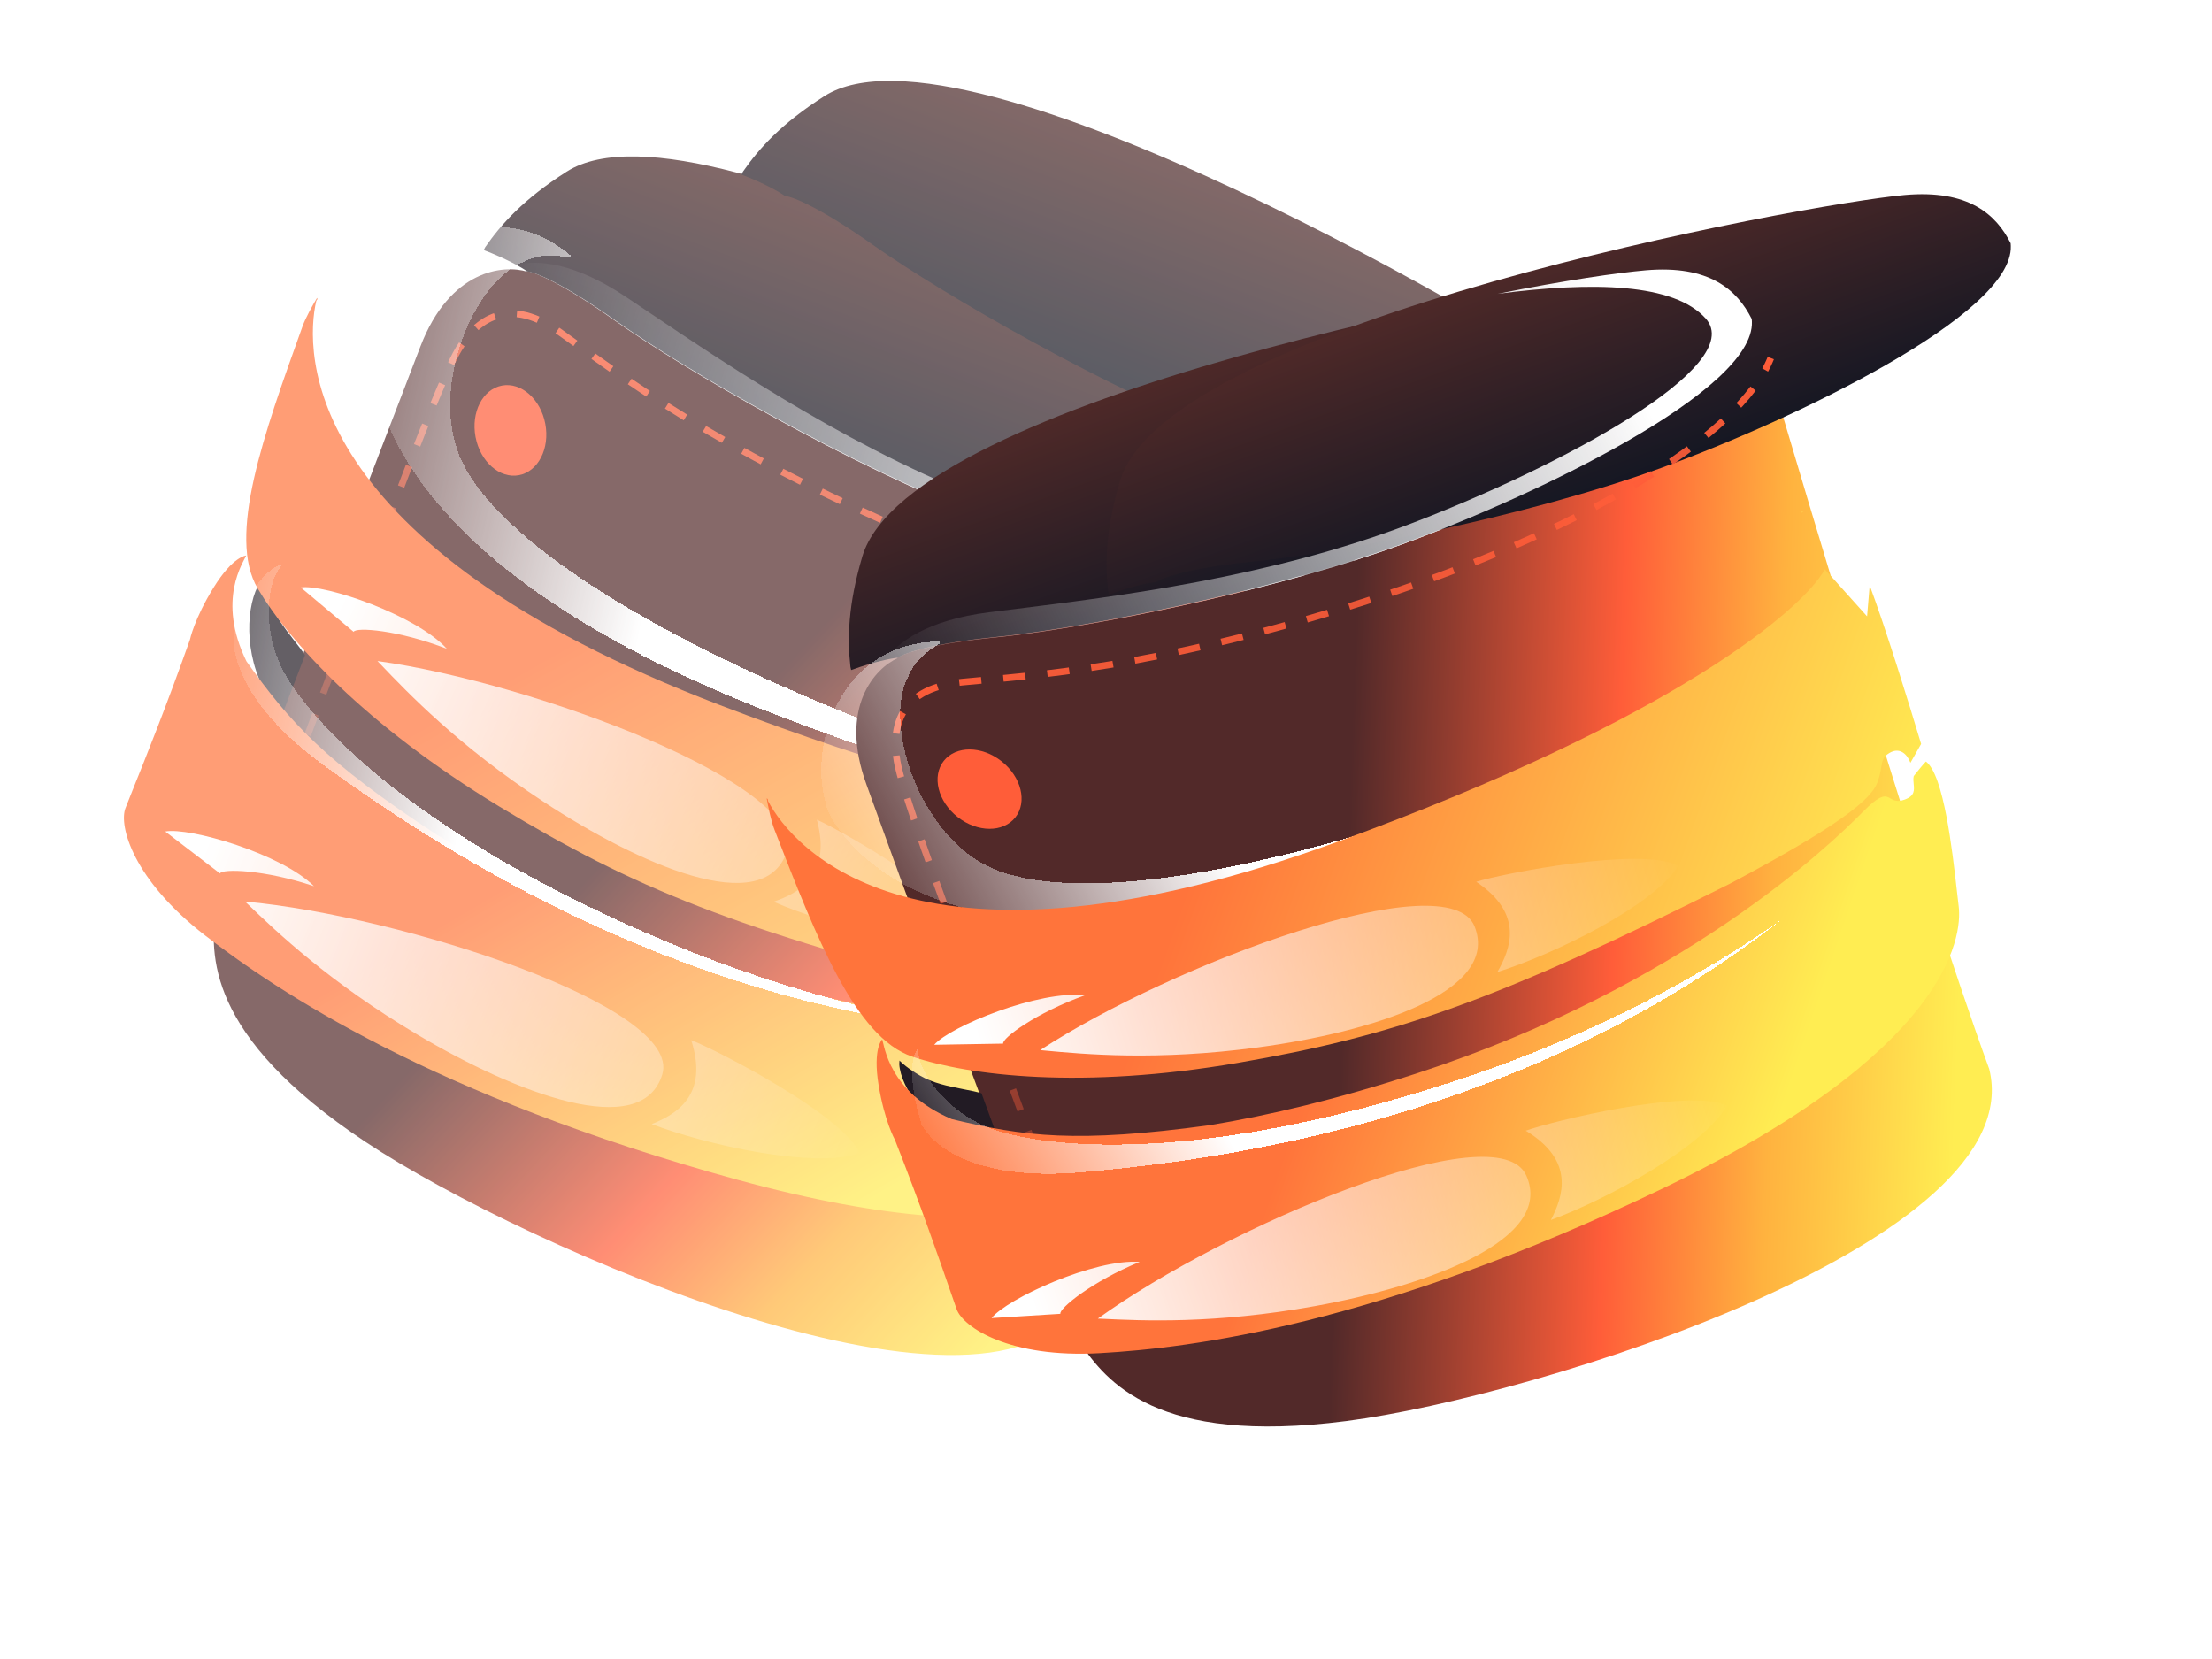 <svg width="44" height="33" viewBox="0 0 44 33" fill="none" xmlns="http://www.w3.org/2000/svg">
<g opacity="0.7">
<path d="M10.486 5.404C10.023 5.261 8.95 5.358 8.361 6.896C8.278 7.114 8.162 7.414 8.023 7.776C6.932 10.611 4.375 17.253 4.287 18.064C4.187 18.978 4.072 20.587 7.267 22.712C10.462 24.837 19.91 28.955 21.514 25.811C22.966 22.018 26.373 14.539 27.201 12.722C27.279 12.55 27.334 12.429 27.363 12.367C27.384 12.318 27.408 12.267 27.432 12.215C27.56 11.942 27.709 11.622 27.768 11.271C27.758 11.332 27.745 11.391 27.73 11.45C27.719 11.464 27.708 11.479 27.697 11.492C26.835 12.566 22.167 11.279 19.544 10.275C16.922 9.272 13.6 7.348 12.221 6.369C11.172 5.625 10.63 5.41 10.465 5.389C10.473 5.395 10.48 5.4 10.486 5.404Z" fill="url(#paint0_linear_705_21028)"/>
<path d="M10.486 5.398C10.651 5.418 11.193 5.633 12.242 6.376C13.622 7.352 16.945 9.272 19.567 10.276C22.189 11.28 26.856 12.568 27.715 11.502C27.726 11.489 27.737 11.475 27.748 11.461C27.905 10.838 27.82 10.102 26.784 9.353C25.176 8.189 14.055 1.641 11.272 3.414C10.41 3.963 9.97 4.46 9.653 4.915C9.643 4.935 9.633 4.955 9.622 4.974C10.079 5.149 10.374 5.32 10.486 5.398Z" fill="url(#paint1_linear_705_21028)"/>
<g filter="url(#filter0_i_705_21028)">
<path d="M10.486 5.398C10.651 5.418 11.193 5.633 12.242 6.376C13.622 7.352 16.945 9.272 19.567 10.276C22.189 11.28 26.856 12.568 27.715 11.502C27.726 11.489 27.737 11.475 27.748 11.461C27.905 10.838 27.82 10.102 26.784 9.353C25.176 8.189 14.055 1.641 11.272 3.414C10.41 3.963 9.97 4.46 9.653 4.915C9.643 4.935 9.633 4.955 9.622 4.974C10.079 5.149 10.374 5.32 10.486 5.398Z" fill="url(#paint2_linear_705_21028)"/>
</g>
<path d="M10.268 5.269C10.693 5.161 11.429 5.223 12.449 5.905C12.581 5.993 12.719 6.086 12.861 6.181C14.611 7.357 17.12 9.042 19.924 10.069C22.957 11.18 27.064 12.101 27.045 10.841C27.031 9.899 25.839 8.814 24.241 7.756C25.438 8.436 26.335 9.017 26.77 9.333C27.805 10.084 27.89 10.824 27.73 11.45C27.72 11.464 27.709 11.478 27.698 11.492C26.836 12.565 22.167 11.279 19.545 10.275C16.923 9.271 13.601 7.348 12.222 6.369C11.173 5.625 10.631 5.409 10.465 5.389C10.424 5.36 10.358 5.319 10.268 5.269Z" fill="url(#paint3_linear_705_21028)"/>
<g filter="url(#filter1_dii_705_21028)">
<ellipse cx="10.242" cy="8.296" rx="0.706" ry="0.907" transform="rotate(-10.758 10.242 8.296)" fill="#FF5D39"/>
</g>
<path fill-rule="evenodd" clip-rule="evenodd" d="M5.226 11.508C5.238 11.495 5.25 11.482 5.261 11.471C5.262 11.474 5.262 11.478 5.262 11.483C5.266 11.534 5.278 11.687 5.373 11.965C5.47 12.248 5.655 12.486 5.833 12.716C5.916 12.822 5.997 12.926 6.067 13.032L5.605 14.238C5.422 14.007 5.297 13.812 5.223 13.661C4.817 12.829 4.926 11.868 5.226 11.508Z" fill="#221B24"/>
<path d="M4.541 18.728C6.092 14.869 8.554 7.862 9.127 6.941C9.405 6.496 10.004 5.805 11.133 6.605C12.262 7.405 14.187 8.915 18.266 10.66C22.345 12.406 25.993 13.066 27.506 12.284" stroke="url(#paint4_linear_705_21028)" stroke-width="0.133" stroke-dasharray="0.44 0.44"/>
<g filter="url(#filter2_d_705_21028)">
<path d="M25.991 17.59L25.548 18.022L25.53 16.761C24.692 17.076 21.346 17.065 14.671 14.51C6.326 11.315 6.376 7.523 6.613 6.511C6.617 6.491 6.623 6.472 6.629 6.452C7.132 5.155 9.045 4.082 10.515 5.347C10.534 5.471 10.121 5.196 9.561 5.483C8.611 5.871 7.736 7.894 8.296 9.311C8.855 10.729 11.535 12.758 16.996 14.848C21.365 16.521 24.428 16.239 24.871 16.258C25.315 16.278 25.389 16.607 25.389 16.607C25.389 16.607 25.65 16.055 25.845 15.678C26.039 15.301 26.386 16.488 26.152 17.1C26.128 17.206 26.071 17.377 25.991 17.59Z" fill="url(#paint5_linear_705_21028)" shape-rendering="crispEdges"/>
</g>
<g filter="url(#filter3_d_705_21028)">
<path d="M25.561 17.985L26.003 17.555C25.696 18.38 25.055 19.839 24.708 20.607L24.302 20.751C24.369 20.577 24.348 20.369 24.112 20.329C23.966 20.304 23.908 20.352 23.808 20.434C23.748 20.484 23.672 20.547 23.552 20.614C23.233 20.792 22.401 20.763 20.042 20.22C14.97 18.927 12.974 18.113 10.287 16.485C7.601 14.857 6.087 13.178 5.479 12.146C4.871 11.114 5.595 9.093 6.369 6.941C6.437 6.752 6.568 6.524 6.662 6.365C6.656 6.385 6.687 6.375 6.646 6.424C6.41 7.433 6.317 11.268 14.671 14.466C21.355 17.025 24.703 17.041 25.541 16.729L25.561 17.985Z" fill="url(#paint6_linear_705_21028)"/>
<path d="M25.967 15.584C25.96 15.567 25.954 15.55 25.947 15.535L25.925 15.579C25.939 15.575 25.953 15.578 25.967 15.584Z" fill="url(#paint7_linear_705_21028)"/>
<path d="M25.399 16.575L25.399 16.574C25.399 16.574 25.399 16.575 25.399 16.575Z" fill="url(#paint8_linear_705_21028)"/>
</g>
<g filter="url(#filter4_d_705_21028)">
<path d="M4.132 13.166C3.668 14.479 3.233 15.56 2.998 16.143C2.931 16.312 2.879 16.439 2.849 16.518C2.714 16.871 3.003 17.943 4.43 19.046C5.858 20.148 8.954 22.244 15.015 23.907C21.076 25.569 22.804 24.056 23.155 23.533C23.2 23.466 23.258 23.381 23.326 23.283L23.326 23.282C23.782 22.62 24.646 21.365 24.55 20.932C24.521 20.935 24.501 20.937 24.48 20.94C24.426 20.946 24.372 20.956 24.178 20.991C24.135 21.023 24.104 21.067 24.073 21.11C24.003 21.21 23.937 21.304 23.737 21.227C23.588 21.17 23.562 21.094 23.538 21.026C23.5 20.915 23.468 20.823 22.926 20.866C22.05 20.936 17.971 21.144 12.852 18.982C11.321 18.336 10.064 17.676 9.042 17.046C6.812 15.586 6.118 14.805 5.256 13.596C4.658 12.369 5.202 11.621 5.251 11.492C5.251 11.492 4.99 11.503 4.604 12.127C4.217 12.752 4.132 13.166 4.132 13.166Z" fill="url(#paint9_linear_705_21028)"/>
</g>
<g filter="url(#filter5_d_705_21028)">
<path d="M4.314 12.686C4.197 13.195 4.417 14.276 6.09 15.491C8.404 17.171 13.435 20.484 19.919 20.83C19.78 20.792 20.061 20.869 19.919 20.83C18.134 20.648 15.684 20.167 12.873 18.982C7.737 16.817 5.812 14.541 5.327 13.693C4.842 12.845 4.939 11.821 5.263 11.498C5.084 11.515 4.726 11.765 4.314 12.686Z" fill="url(#paint10_linear_705_21028)" shape-rendering="crispEdges"/>
</g>
<path fill-rule="evenodd" clip-rule="evenodd" d="M8.299 20.578C10.264 21.746 12.768 22.712 13.174 21.371C13.581 20.031 8.009 18.22 4.874 17.933L4.925 17.981C5.513 18.544 6.554 19.54 8.299 20.578ZM3.287 16.54L4.376 17.374C4.414 17.275 5.261 17.296 6.245 17.628C5.61 16.987 3.763 16.447 3.287 16.54ZM12.964 22.36C14.025 22.766 16.183 23.257 17.102 22.938C16.764 22.179 14.272 20.891 13.749 20.69C14.104 21.79 13.449 22.166 12.964 22.36Z" fill="url(#paint11_linear_705_21028)"/>
<path fill-rule="evenodd" clip-rule="evenodd" d="M10.809 15.946C12.719 17.202 15.177 18.28 15.644 16.96C16.11 15.639 10.626 13.577 7.508 13.149L7.556 13.199C8.118 13.788 9.113 14.831 10.809 15.946ZM5.983 11.685L7.034 12.568C7.076 12.47 7.922 12.53 8.889 12.906C8.284 12.237 6.463 11.614 5.983 11.685ZM15.387 17.937C16.43 18.392 18.564 18.98 19.496 18.703C19.192 17.93 16.761 16.53 16.248 16.305C16.552 17.42 15.882 17.766 15.387 17.937Z" fill="url(#paint12_linear_705_21028)"/>
</g>
<g filter="url(#filter6_d_705_21028)">
<path d="M19.948 10.501C19.504 10.696 18.758 11.473 19.322 13.021C19.402 13.24 19.511 13.542 19.643 13.907C20.678 16.763 23.103 23.454 23.567 24.124C24.092 24.879 25.06 26.17 28.866 25.68C32.672 25.189 42.505 22.104 41.655 18.678C40.264 14.862 37.932 6.981 37.366 5.066C37.313 4.886 37.275 4.758 37.255 4.692C37.24 4.641 37.224 4.587 37.209 4.532C37.126 4.242 37.029 3.902 36.843 3.599C36.875 3.651 36.904 3.705 36.932 3.759C36.933 3.777 36.934 3.795 36.935 3.813C36.987 5.188 32.619 7.278 29.981 8.239C27.343 9.201 23.573 9.927 21.89 10.092C20.61 10.218 20.06 10.41 19.922 10.504C19.931 10.503 19.94 10.502 19.948 10.501Z" fill="url(#paint13_linear_705_21028)"/>
<path d="M19.946 10.495C20.084 10.402 20.635 10.209 21.914 10.082C23.596 9.914 27.364 9.185 30.002 8.223C32.639 7.262 37.008 5.175 36.958 3.807C36.957 3.789 36.956 3.771 36.955 3.754C36.666 3.181 36.119 2.681 34.846 2.794C32.868 2.97 20.178 5.318 19.239 8.482C18.949 9.461 18.942 10.125 19.002 10.676C19.007 10.698 19.012 10.72 19.017 10.741C19.477 10.574 19.812 10.509 19.946 10.495Z" fill="url(#paint14_linear_705_21028)"/>
<g filter="url(#filter7_i_705_21028)">
<path d="M19.946 10.495C20.084 10.402 20.635 10.209 21.914 10.082C23.596 9.914 27.364 9.185 30.002 8.223C32.639 7.262 37.008 5.175 36.958 3.807C36.957 3.789 36.956 3.771 36.955 3.754C36.666 3.181 36.119 2.681 34.846 2.794C32.868 2.97 20.178 5.318 19.239 8.482C18.949 9.461 18.942 10.125 19.002 10.676C19.007 10.698 19.012 10.72 19.017 10.741C19.477 10.574 19.812 10.509 19.946 10.495Z" fill="url(#paint15_linear_705_21028)"/>
</g>
<path d="M19.694 10.542C19.944 10.182 20.54 9.746 21.758 9.592C21.916 9.572 22.08 9.552 22.25 9.531C24.343 9.271 27.342 8.898 30.133 7.835C33.15 6.686 36.855 4.688 36.015 3.749C35.386 3.047 33.775 3.009 31.875 3.258C33.224 2.987 34.282 2.837 34.819 2.79C36.093 2.679 36.641 3.182 36.931 3.759C36.933 3.777 36.934 3.794 36.934 3.812C36.987 5.188 32.619 7.278 29.981 8.239C27.343 9.2 23.573 9.927 21.89 10.092C20.61 10.217 20.06 10.41 19.922 10.503C19.872 10.508 19.795 10.521 19.694 10.542Z" fill="url(#paint16_linear_705_21028)"/>
<g filter="url(#filter8_dii_705_21028)">
<ellipse cx="21.66" cy="12.845" rx="0.706" ry="0.907" transform="rotate(-51.73 21.66 12.845)" fill="#FF5D39"/>
</g>
<path fill-rule="evenodd" clip-rule="evenodd" d="M19.974 18.581C19.975 18.555 19.976 18.531 19.978 18.509C19.98 18.511 19.983 18.514 19.986 18.517C20.023 18.553 20.132 18.66 20.386 18.808C20.645 18.959 20.941 19.017 21.226 19.074C21.357 19.1 21.487 19.125 21.609 19.159L22.052 20.373C21.761 20.319 21.538 20.253 21.383 20.187C20.544 19.831 20 19.052 19.974 18.581Z" fill="#221B24"/>
<path d="M24.196 24.458C22.836 20.527 20.101 13.623 19.93 12.551C19.847 12.033 19.846 11.118 21.223 10.982C22.6 10.846 25.043 10.724 29.268 9.368C33.492 8.011 36.68 6.118 37.31 4.535" stroke="url(#paint17_linear_705_21028)" stroke-width="0.133" stroke-dasharray="0.44 0.44"/>
<g filter="url(#filter9_d_705_21028)">
<path d="M39.647 9.535L39.596 10.152L38.755 9.212C38.328 9.999 35.796 12.184 29.08 14.632C20.685 17.691 18.235 14.796 17.751 13.876C17.742 13.858 17.733 13.84 17.725 13.821C17.254 12.512 17.995 10.447 19.934 10.439C20.03 10.52 19.538 10.583 19.303 11.167C18.84 12.083 19.506 14.183 20.858 14.887C22.209 15.59 25.563 15.365 31.057 13.363C35.452 11.761 37.581 9.54 37.928 9.264C38.275 8.988 38.547 9.188 38.547 9.188C38.547 9.188 38.383 8.6 38.283 8.188C38.182 7.776 39.222 8.443 39.447 9.059C39.498 9.155 39.567 9.322 39.647 9.535Z" fill="url(#paint18_linear_705_21028)" shape-rendering="crispEdges"/>
</g>
<g filter="url(#filter10_d_705_21028)">
<path d="M39.579 10.115L39.631 9.5C39.94 10.324 40.412 11.846 40.654 12.653L40.441 13.028C40.377 12.853 40.225 12.71 40.021 12.834C39.894 12.911 39.882 12.985 39.861 13.113C39.848 13.19 39.832 13.287 39.785 13.417C39.661 13.76 39.014 14.284 36.876 15.42C32.199 17.77 30.159 18.464 27.063 18.997C23.967 19.529 21.723 19.254 20.587 18.873C19.452 18.492 18.673 16.492 17.846 14.36C17.773 14.172 17.724 13.914 17.69 13.733C17.698 13.752 17.715 13.724 17.716 13.787C18.2 14.704 20.644 17.661 29.049 14.598C35.773 12.147 38.311 9.964 38.739 9.179L39.579 10.115Z" fill="url(#paint19_linear_705_21028)"/>
<path d="M38.311 8.036C38.294 8.027 38.279 8.019 38.264 8.011L38.275 8.059C38.283 8.048 38.295 8.04 38.311 8.036Z" fill="url(#paint20_linear_705_21028)"/>
<path d="M38.531 9.155L38.531 9.155C38.531 9.155 38.531 9.155 38.531 9.155Z" fill="url(#paint21_linear_705_21028)"/>
</g>
<g filter="url(#filter11_d_705_21028)">
<path d="M20.241 20.527C20.751 21.823 21.131 22.924 21.337 23.519C21.396 23.691 21.441 23.82 21.47 23.9C21.599 24.255 22.52 24.874 24.321 24.771C26.122 24.668 29.833 24.22 35.5 21.502C41.166 18.783 41.48 16.507 41.401 15.882C41.391 15.802 41.379 15.699 41.366 15.581C41.276 14.781 41.105 13.267 40.749 13.003L40.749 13.003C40.729 13.024 40.715 13.04 40.701 13.055C40.664 13.096 40.63 13.139 40.507 13.292L40.507 13.293C40.495 13.345 40.501 13.398 40.506 13.45L40.506 13.45C40.518 13.572 40.53 13.686 40.329 13.759C40.179 13.814 40.109 13.774 40.046 13.738C39.945 13.679 39.861 13.631 39.48 14.019C38.864 14.645 35.921 17.477 30.637 19.201C29.058 19.717 27.677 20.044 26.492 20.238C23.851 20.597 22.814 20.463 21.371 20.115C20.115 19.581 20.035 18.659 19.988 18.53C19.988 18.53 19.798 18.709 19.916 19.434C20.034 20.16 20.241 20.527 20.241 20.527Z" fill="url(#paint22_linear_705_21028)"/>
</g>
<g filter="url(#filter12_d_705_21028)">
<path d="M20.062 20.044C20.307 20.505 21.183 21.177 23.242 20.997C26.091 20.749 32.063 19.951 37.185 15.961C37.054 16.023 37.317 15.898 37.185 15.961C35.717 16.994 33.552 18.237 30.653 19.186C25.356 20.918 22.41 20.463 21.488 20.141C20.565 19.818 19.967 18.981 20 18.525C19.876 18.655 19.769 19.079 20.062 20.044Z" fill="url(#paint23_linear_705_21028)" shape-rendering="crispEdges"/>
</g>
<path fill-rule="evenodd" clip-rule="evenodd" d="M28.244 23.393C30.494 22.986 33.018 22.074 32.446 20.796C31.874 19.517 26.479 21.803 23.924 23.642L23.994 23.645C24.808 23.684 26.247 23.754 28.244 23.393ZM21.81 23.632L23.179 23.547C23.143 23.448 23.797 22.908 24.757 22.514C23.857 22.446 22.108 23.25 21.81 23.632ZM32.936 21.68C34.004 21.291 35.956 20.246 36.44 19.403C35.687 19.052 32.961 19.713 32.435 19.904C33.424 20.502 33.176 21.215 32.936 21.68Z" fill="url(#paint24_linear_705_21028)"/>
<path fill-rule="evenodd" clip-rule="evenodd" d="M27.104 18.248C29.37 17.944 31.932 17.147 31.419 15.844C30.905 14.541 25.412 16.58 22.777 18.301L22.847 18.308C23.657 18.384 25.092 18.518 27.104 18.248ZM20.669 18.195L22.041 18.172C22.009 18.071 22.687 17.562 23.664 17.212C22.768 17.103 20.985 17.827 20.669 18.195ZM31.87 16.749C32.955 16.409 34.952 15.454 35.474 14.633C34.738 14.249 31.984 14.786 31.45 14.953C32.411 15.595 32.131 16.296 31.87 16.749Z" fill="url(#paint25_linear_705_21028)"/>
</g>
<defs>
<filter id="filter0_i_705_21028" x="9.622" y="1.609" width="21.28" height="10.294" filterUnits="userSpaceOnUse" color-interpolation-filters="sRGB">
<feFlood flood-opacity="0" result="BackgroundImageFix"/>
<feBlend mode="normal" in="SourceGraphic" in2="BackgroundImageFix" result="shape"/>
<feColorMatrix in="SourceAlpha" type="matrix" values="0 0 0 0 0 0 0 0 0 0 0 0 0 0 0 0 0 0 127 0" result="hardAlpha"/>
<feOffset dx="5.126" dy="-1.502"/>
<feGaussianBlur stdDeviation="1.547"/>
<feComposite in2="hardAlpha" operator="arithmetic" k2="-1" k3="1"/>
<feColorMatrix type="matrix" values="0 0 0 0 0 0 0 0 0 0 0 0 0 0 0 0 0 0 0.34 0"/>
<feBlend mode="normal" in2="shape" result="effect1_innerShadow_705_21028"/>
</filter>
<filter id="filter1_dii_705_21028" x="8.821" y="7.042" width="2.842" height="3.216" filterUnits="userSpaceOnUse" color-interpolation-filters="sRGB">
<feFlood flood-opacity="0" result="BackgroundImageFix"/>
<feColorMatrix in="SourceAlpha" type="matrix" values="0 0 0 0 0 0 0 0 0 0 0 0 0 0 0 0 0 0 127 0" result="hardAlpha"/>
<feOffset dy="0.354"/>
<feGaussianBlur stdDeviation="0.354"/>
<feComposite in2="hardAlpha" operator="out"/>
<feColorMatrix type="matrix" values="0 0 0 0 0.104 0 0 0 0 0.055 0 0 0 0 0.055 0 0 0 0.18 0"/>
<feBlend mode="normal" in2="BackgroundImageFix" result="effect1_dropShadow_705_21028"/>
<feBlend mode="normal" in="SourceGraphic" in2="effect1_dropShadow_705_21028" result="shape"/>
<feColorMatrix in="SourceAlpha" type="matrix" values="0 0 0 0 0 0 0 0 0 0 0 0 0 0 0 0 0 0 127 0" result="hardAlpha"/>
<feOffset dx="-0.177" dy="0.265"/>
<feGaussianBlur stdDeviation="0.221"/>
<feComposite in2="hardAlpha" operator="arithmetic" k2="-1" k3="1"/>
<feColorMatrix type="matrix" values="0 0 0 0 1 0 0 0 0 1 0 0 0 0 1 0 0 0 0.44 0"/>
<feBlend mode="normal" in2="shape" result="effect2_innerShadow_705_21028"/>
<feColorMatrix in="SourceAlpha" type="matrix" values="0 0 0 0 0 0 0 0 0 0 0 0 0 0 0 0 0 0 127 0" result="hardAlpha"/>
<feOffset dx="0.088" dy="-0.354"/>
<feGaussianBlur stdDeviation="0.177"/>
<feComposite in2="hardAlpha" operator="arithmetic" k2="-1" k3="1"/>
<feColorMatrix type="matrix" values="0 0 0 0 0.15 0 0 0 0 0.084 0 0 0 0 0.084 0 0 0 0.46 0"/>
<feBlend mode="normal" in2="effect2_innerShadow_705_21028" result="effect3_innerShadow_705_21028"/>
</filter>
<filter id="filter2_d_705_21028" x="4.73" y="1.865" width="24.986" height="18.543" filterUnits="userSpaceOnUse" color-interpolation-filters="sRGB">
<feFlood flood-opacity="0" result="BackgroundImageFix"/>
<feColorMatrix in="SourceAlpha" type="matrix" values="0 0 0 0 0 0 0 0 0 0 0 0 0 0 0 0 0 0 127 0" result="hardAlpha"/>
<feOffset dx="0.835" dy="-0.265"/>
<feGaussianBlur stdDeviation="1.326"/>
<feComposite in2="hardAlpha" operator="out"/>
<feColorMatrix type="matrix" values="0 0 0 0 0.042 0 0 0 0 0.02 0 0 0 0 0.022 0 0 0 1 0"/>
<feBlend mode="normal" in2="BackgroundImageFix" result="effect1_dropShadow_705_21028"/>
<feBlend mode="normal" in="SourceGraphic" in2="effect1_dropShadow_705_21028" result="shape"/>
</filter>
<filter id="filter3_d_705_21028" x="3.131" y="4.156" width="24.286" height="17.921" filterUnits="userSpaceOnUse" color-interpolation-filters="sRGB">
<feFlood flood-opacity="0" result="BackgroundImageFix"/>
<feColorMatrix in="SourceAlpha" type="matrix" values="0 0 0 0 0 0 0 0 0 0 0 0 0 0 0 0 0 0 127 0" result="hardAlpha"/>
<feOffset dx="-0.354" dy="-0.442"/>
<feGaussianBlur stdDeviation="0.884"/>
<feComposite in2="hardAlpha" operator="out"/>
<feColorMatrix type="matrix" values="0 0 0 0 0 0 0 0 0 0 0 0 0 0 0 0 0 0 0.4 0"/>
<feBlend mode="normal" in2="BackgroundImageFix" result="effect1_dropShadow_705_21028"/>
<feBlend mode="normal" in="SourceGraphic" in2="effect1_dropShadow_705_21028" result="shape"/>
</filter>
<filter id="filter4_d_705_21028" x="0.698" y="9.283" width="25.273" height="16.708" filterUnits="userSpaceOnUse" color-interpolation-filters="sRGB">
<feFlood flood-opacity="0" result="BackgroundImageFix"/>
<feColorMatrix in="SourceAlpha" type="matrix" values="0 0 0 0 0 0 0 0 0 0 0 0 0 0 0 0 0 0 127 0" result="hardAlpha"/>
<feOffset dx="-0.354" dy="-0.442"/>
<feGaussianBlur stdDeviation="0.884"/>
<feComposite in2="hardAlpha" operator="out"/>
<feColorMatrix type="matrix" values="0 0 0 0 0 0 0 0 0 0 0 0 0 0 0 0 0 0 0.4 0"/>
<feBlend mode="normal" in2="BackgroundImageFix" result="effect1_dropShadow_705_21028"/>
<feBlend mode="normal" in="SourceGraphic" in2="effect1_dropShadow_705_21028" result="shape"/>
</filter>
<filter id="filter5_d_705_21028" x="1.99" y="8.581" width="20.975" height="14.646" filterUnits="userSpaceOnUse" color-interpolation-filters="sRGB">
<feFlood flood-opacity="0" result="BackgroundImageFix"/>
<feColorMatrix in="SourceAlpha" type="matrix" values="0 0 0 0 0 0 0 0 0 0 0 0 0 0 0 0 0 0 127 0" result="hardAlpha"/>
<feOffset dx="0.354" dy="-0.265"/>
<feGaussianBlur stdDeviation="1.326"/>
<feComposite in2="hardAlpha" operator="out"/>
<feColorMatrix type="matrix" values="0 0 0 0 0.042 0 0 0 0 0.02 0 0 0 0 0.022 0 0 0 1 0"/>
<feBlend mode="normal" in2="BackgroundImageFix" result="effect1_dropShadow_705_21028"/>
<feBlend mode="normal" in="SourceGraphic" in2="effect1_dropShadow_705_21028" result="shape"/>
</filter>
<filter id="filter6_d_705_21028" x="11.662" y="1.523" width="31.797" height="30.691" filterUnits="userSpaceOnUse" color-interpolation-filters="sRGB">
<feFlood flood-opacity="0" result="BackgroundImageFix"/>
<feColorMatrix in="SourceAlpha" type="matrix" values="0 0 0 0 0 0 0 0 0 0 0 0 0 0 0 0 0 0 127 0" result="hardAlpha"/>
<feOffset dx="-2.086" dy="2.587"/>
<feGaussianBlur stdDeviation="1.92"/>
<feColorMatrix type="matrix" values="0 0 0 0 0 0 0 0 0 0 0 0 0 0 0 0 0 0 0.51 0"/>
<feBlend mode="normal" in2="BackgroundImageFix" result="effect1_dropShadow_705_21028"/>
<feBlend mode="normal" in="SourceGraphic" in2="effect1_dropShadow_705_21028" result="shape"/>
</filter>
<filter id="filter7_i_705_21028" x="18.972" y="1.276" width="21.08" height="9.466" filterUnits="userSpaceOnUse" color-interpolation-filters="sRGB">
<feFlood flood-opacity="0" result="BackgroundImageFix"/>
<feBlend mode="normal" in="SourceGraphic" in2="BackgroundImageFix" result="shape"/>
<feColorMatrix in="SourceAlpha" type="matrix" values="0 0 0 0 0 0 0 0 0 0 0 0 0 0 0 0 0 0 127 0" result="hardAlpha"/>
<feOffset dx="5.126" dy="-1.502"/>
<feGaussianBlur stdDeviation="1.547"/>
<feComposite in2="hardAlpha" operator="arithmetic" k2="-1" k3="1"/>
<feColorMatrix type="matrix" values="0 0 0 0 0 0 0 0 0 0 0 0 0 0 0 0 0 0 0.34 0"/>
<feBlend mode="normal" in2="shape" result="effect1_innerShadow_705_21028"/>
</filter>
<filter id="filter8_dii_705_21028" x="20.117" y="11.702" width="3.085" height="2.992" filterUnits="userSpaceOnUse" color-interpolation-filters="sRGB">
<feFlood flood-opacity="0" result="BackgroundImageFix"/>
<feColorMatrix in="SourceAlpha" type="matrix" values="0 0 0 0 0 0 0 0 0 0 0 0 0 0 0 0 0 0 127 0" result="hardAlpha"/>
<feOffset dy="0.354"/>
<feGaussianBlur stdDeviation="0.354"/>
<feComposite in2="hardAlpha" operator="out"/>
<feColorMatrix type="matrix" values="0 0 0 0 0.104 0 0 0 0 0.055 0 0 0 0 0.055 0 0 0 0.18 0"/>
<feBlend mode="normal" in2="BackgroundImageFix" result="effect1_dropShadow_705_21028"/>
<feBlend mode="normal" in="SourceGraphic" in2="effect1_dropShadow_705_21028" result="shape"/>
<feColorMatrix in="SourceAlpha" type="matrix" values="0 0 0 0 0 0 0 0 0 0 0 0 0 0 0 0 0 0 127 0" result="hardAlpha"/>
<feOffset dx="-0.177" dy="0.265"/>
<feGaussianBlur stdDeviation="0.221"/>
<feComposite in2="hardAlpha" operator="arithmetic" k2="-1" k3="1"/>
<feColorMatrix type="matrix" values="0 0 0 0 1 0 0 0 0 1 0 0 0 0 1 0 0 0 0.44 0"/>
<feBlend mode="normal" in2="shape" result="effect2_innerShadow_705_21028"/>
<feColorMatrix in="SourceAlpha" type="matrix" values="0 0 0 0 0 0 0 0 0 0 0 0 0 0 0 0 0 0 127 0" result="hardAlpha"/>
<feOffset dx="0.088" dy="-0.354"/>
<feGaussianBlur stdDeviation="0.177"/>
<feComposite in2="hardAlpha" operator="arithmetic" k2="-1" k3="1"/>
<feColorMatrix type="matrix" values="0 0 0 0 0.15 0 0 0 0 0.084 0 0 0 0 0.084 0 0 0 0.46 0"/>
<feBlend mode="normal" in2="effect2_innerShadow_705_21028" result="effect3_innerShadow_705_21028"/>
</filter>
<filter id="filter9_d_705_21028" x="15.771" y="5.144" width="27.362" height="13.242" filterUnits="userSpaceOnUse" color-interpolation-filters="sRGB">
<feFlood flood-opacity="0" result="BackgroundImageFix"/>
<feColorMatrix in="SourceAlpha" type="matrix" values="0 0 0 0 0 0 0 0 0 0 0 0 0 0 0 0 0 0 127 0" result="hardAlpha"/>
<feOffset dx="0.835" dy="-0.265"/>
<feGaussianBlur stdDeviation="1.326"/>
<feComposite in2="hardAlpha" operator="out"/>
<feColorMatrix type="matrix" values="0 0 0 0 0.042 0 0 0 0 0.02 0 0 0 0 0.022 0 0 0 1 0"/>
<feBlend mode="normal" in2="BackgroundImageFix" result="effect1_dropShadow_705_21028"/>
<feBlend mode="normal" in="SourceGraphic" in2="effect1_dropShadow_705_21028" result="shape"/>
</filter>
<filter id="filter10_d_705_21028" x="15.569" y="5.802" width="26.498" height="14.817" filterUnits="userSpaceOnUse" color-interpolation-filters="sRGB">
<feFlood flood-opacity="0" result="BackgroundImageFix"/>
<feColorMatrix in="SourceAlpha" type="matrix" values="0 0 0 0 0 0 0 0 0 0 0 0 0 0 0 0 0 0 127 0" result="hardAlpha"/>
<feOffset dx="-0.354" dy="-0.442"/>
<feGaussianBlur stdDeviation="0.884"/>
<feComposite in2="hardAlpha" operator="out"/>
<feColorMatrix type="matrix" values="0 0 0 0 0 0 0 0 0 0 0 0 0 0 0 0 0 0 0.4 0"/>
<feBlend mode="normal" in2="BackgroundImageFix" result="effect1_dropShadow_705_21028"/>
<feBlend mode="normal" in="SourceGraphic" in2="effect1_dropShadow_705_21028" result="shape"/>
</filter>
<filter id="filter11_d_705_21028" x="17.756" y="10.794" width="25.068" height="15.314" filterUnits="userSpaceOnUse" color-interpolation-filters="sRGB">
<feFlood flood-opacity="0" result="BackgroundImageFix"/>
<feColorMatrix in="SourceAlpha" type="matrix" values="0 0 0 0 0 0 0 0 0 0 0 0 0 0 0 0 0 0 127 0" result="hardAlpha"/>
<feOffset dx="-0.354" dy="-0.442"/>
<feGaussianBlur stdDeviation="0.884"/>
<feComposite in2="hardAlpha" operator="out"/>
<feColorMatrix type="matrix" values="0 0 0 0 0 0 0 0 0 0 0 0 0 0 0 0 0 0 0.4 0"/>
<feBlend mode="normal" in2="BackgroundImageFix" result="effect1_dropShadow_705_21028"/>
<feBlend mode="normal" in="SourceGraphic" in2="effect1_dropShadow_705_21028" result="shape"/>
</filter>
<filter id="filter12_d_705_21028" x="17.576" y="13.026" width="22.651" height="10.387" filterUnits="userSpaceOnUse" color-interpolation-filters="sRGB">
<feFlood flood-opacity="0" result="BackgroundImageFix"/>
<feColorMatrix in="SourceAlpha" type="matrix" values="0 0 0 0 0 0 0 0 0 0 0 0 0 0 0 0 0 0 127 0" result="hardAlpha"/>
<feOffset dx="0.354" dy="-0.265"/>
<feGaussianBlur stdDeviation="1.326"/>
<feComposite in2="hardAlpha" operator="out"/>
<feColorMatrix type="matrix" values="0 0 0 0 0.042 0 0 0 0 0.02 0 0 0 0 0.022 0 0 0 1 0"/>
<feBlend mode="normal" in2="BackgroundImageFix" result="effect1_dropShadow_705_21028"/>
<feBlend mode="normal" in="SourceGraphic" in2="effect1_dropShadow_705_21028" result="shape"/>
</filter>
<linearGradient id="paint0_linear_705_21028" x1="30.246" y1="15.471" x2="21.197" y2="7.054" gradientUnits="userSpaceOnUse">
<stop stop-color="#FFED52"/>
<stop offset="0.302" stop-color="#FFB23F"/>
<stop offset="0.56" stop-color="#FF5D39"/>
<stop offset="0.991" stop-color="#522929"/>
</linearGradient>
<linearGradient id="paint1_linear_705_21028" x1="19.806" y1="5.289" x2="18.11" y2="9.718" gradientUnits="userSpaceOnUse">
<stop stop-color="#4E2928"/>
<stop offset="1" stop-color="#151723"/>
</linearGradient>
<linearGradient id="paint2_linear_705_21028" x1="19.806" y1="5.289" x2="18.11" y2="9.718" gradientUnits="userSpaceOnUse">
<stop stop-color="#4E2928"/>
<stop offset="1" stop-color="#151723"/>
</linearGradient>
<linearGradient id="paint3_linear_705_21028" x1="26.139" y1="7.786" x2="10.731" y2="3.087" gradientUnits="userSpaceOnUse">
<stop stop-color="white"/>
<stop offset="1" stop-color="white" stop-opacity="0"/>
</linearGradient>
<linearGradient id="paint4_linear_705_21028" x1="18.555" y1="8.858" x2="13.468" y2="22.146" gradientUnits="userSpaceOnUse">
<stop stop-color="#FF5D39"/>
<stop offset="1" stop-color="#FF5D39" stop-opacity="0"/>
</linearGradient>
<linearGradient id="paint5_linear_705_21028" x1="13.046" y1="7.553" x2="6.105" y2="6.034" gradientUnits="userSpaceOnUse">
<stop stop-color="white"/>
<stop offset="1" stop-color="white" stop-opacity="0"/>
</linearGradient>
<linearGradient id="paint6_linear_705_21028" x1="16.933" y1="10.298" x2="23.554" y2="22.033" gradientUnits="userSpaceOnUse">
<stop stop-color="#FF743B"/>
<stop offset="1" stop-color="#FFED52"/>
</linearGradient>
<linearGradient id="paint7_linear_705_21028" x1="16.933" y1="10.298" x2="23.554" y2="22.033" gradientUnits="userSpaceOnUse">
<stop stop-color="#FF743B"/>
<stop offset="1" stop-color="#FFED52"/>
</linearGradient>
<linearGradient id="paint8_linear_705_21028" x1="16.933" y1="10.298" x2="23.554" y2="22.033" gradientUnits="userSpaceOnUse">
<stop stop-color="#FF743B"/>
<stop offset="1" stop-color="#FFED52"/>
</linearGradient>
<linearGradient id="paint9_linear_705_21028" x1="13.069" y1="16.546" x2="17.641" y2="24.405" gradientUnits="userSpaceOnUse">
<stop stop-color="#FF743B"/>
<stop offset="1" stop-color="#FFED52"/>
</linearGradient>
<linearGradient id="paint10_linear_705_21028" x1="9.277" y1="13.911" x2="3.758" y2="12.925" gradientUnits="userSpaceOnUse">
<stop stop-color="white"/>
<stop offset="1" stop-color="white" stop-opacity="0"/>
</linearGradient>
<linearGradient id="paint11_linear_705_21028" x1="4.075" y1="16.944" x2="17.518" y2="22.265" gradientUnits="userSpaceOnUse">
<stop stop-color="white"/>
<stop offset="1" stop-color="white" stop-opacity="0"/>
</linearGradient>
<linearGradient id="paint12_linear_705_21028" x1="6.753" y1="12.125" x2="19.942" y2="18.05" gradientUnits="userSpaceOnUse">
<stop stop-color="white"/>
<stop offset="1" stop-color="white" stop-opacity="0"/>
</linearGradient>
<linearGradient id="paint13_linear_705_21028" x1="41.468" y1="5.145" x2="29.117" y2="4.724" gradientUnits="userSpaceOnUse">
<stop stop-color="#FFED52"/>
<stop offset="0.302" stop-color="#FFB23F"/>
<stop offset="0.56" stop-color="#FF5D39"/>
<stop offset="0.991" stop-color="#522929"/>
</linearGradient>
<linearGradient id="paint14_linear_705_21028" x1="26.912" y1="4.301" x2="28.536" y2="8.757" gradientUnits="userSpaceOnUse">
<stop stop-color="#4E2928"/>
<stop offset="1" stop-color="#151723"/>
</linearGradient>
<linearGradient id="paint15_linear_705_21028" x1="26.912" y1="4.301" x2="28.536" y2="8.757" gradientUnits="userSpaceOnUse">
<stop stop-color="#4E2928"/>
<stop offset="1" stop-color="#151723"/>
</linearGradient>
<linearGradient id="paint16_linear_705_21028" x1="33.327" y1="2.036" x2="18.613" y2="8.591" gradientUnits="userSpaceOnUse">
<stop stop-color="white"/>
<stop offset="1" stop-color="white" stop-opacity="0"/>
</linearGradient>
<linearGradient id="paint17_linear_705_21028" x1="28.305" y1="7.816" x2="33.177" y2="21.185" gradientUnits="userSpaceOnUse">
<stop stop-color="#FF5D39"/>
<stop offset="1" stop-color="#FF5D39" stop-opacity="0"/>
</linearGradient>
<linearGradient id="paint18_linear_705_21028" x1="23.291" y1="10.445" x2="17.054" y2="13.849" gradientUnits="userSpaceOnUse">
<stop stop-color="white"/>
<stop offset="1" stop-color="white" stop-opacity="0"/>
</linearGradient>
<linearGradient id="paint19_linear_705_21028" x1="28.023" y1="9.967" x2="40.717" y2="14.486" gradientUnits="userSpaceOnUse">
<stop stop-color="#FF743B"/>
<stop offset="1" stop-color="#FFED52"/>
</linearGradient>
<linearGradient id="paint20_linear_705_21028" x1="28.023" y1="9.967" x2="40.717" y2="14.486" gradientUnits="userSpaceOnUse">
<stop stop-color="#FF743B"/>
<stop offset="1" stop-color="#FFED52"/>
</linearGradient>
<linearGradient id="paint21_linear_705_21028" x1="28.023" y1="9.967" x2="40.717" y2="14.486" gradientUnits="userSpaceOnUse">
<stop stop-color="#FF743B"/>
<stop offset="1" stop-color="#FFED52"/>
</linearGradient>
<linearGradient id="paint22_linear_705_21028" x1="29.204" y1="17.22" x2="37.81" y2="20.156" gradientUnits="userSpaceOnUse">
<stop stop-color="#FF743B"/>
<stop offset="1" stop-color="#FFED52"/>
</linearGradient>
<linearGradient id="paint23_linear_705_21028" x1="24.613" y1="17.714" x2="19.799" y2="20.589" gradientUnits="userSpaceOnUse">
<stop stop-color="white"/>
<stop offset="1" stop-color="white" stop-opacity="0"/>
</linearGradient>
<linearGradient id="paint24_linear_705_21028" x1="22.671" y1="23.42" x2="36.313" y2="18.622" gradientUnits="userSpaceOnUse">
<stop stop-color="white"/>
<stop offset="1" stop-color="white" stop-opacity="0"/>
</linearGradient>
<linearGradient id="paint25_linear_705_21028" x1="21.538" y1="18.022" x2="35.383" y2="13.848" gradientUnits="userSpaceOnUse">
<stop stop-color="white"/>
<stop offset="1" stop-color="white" stop-opacity="0"/>
</linearGradient>
</defs>
</svg>